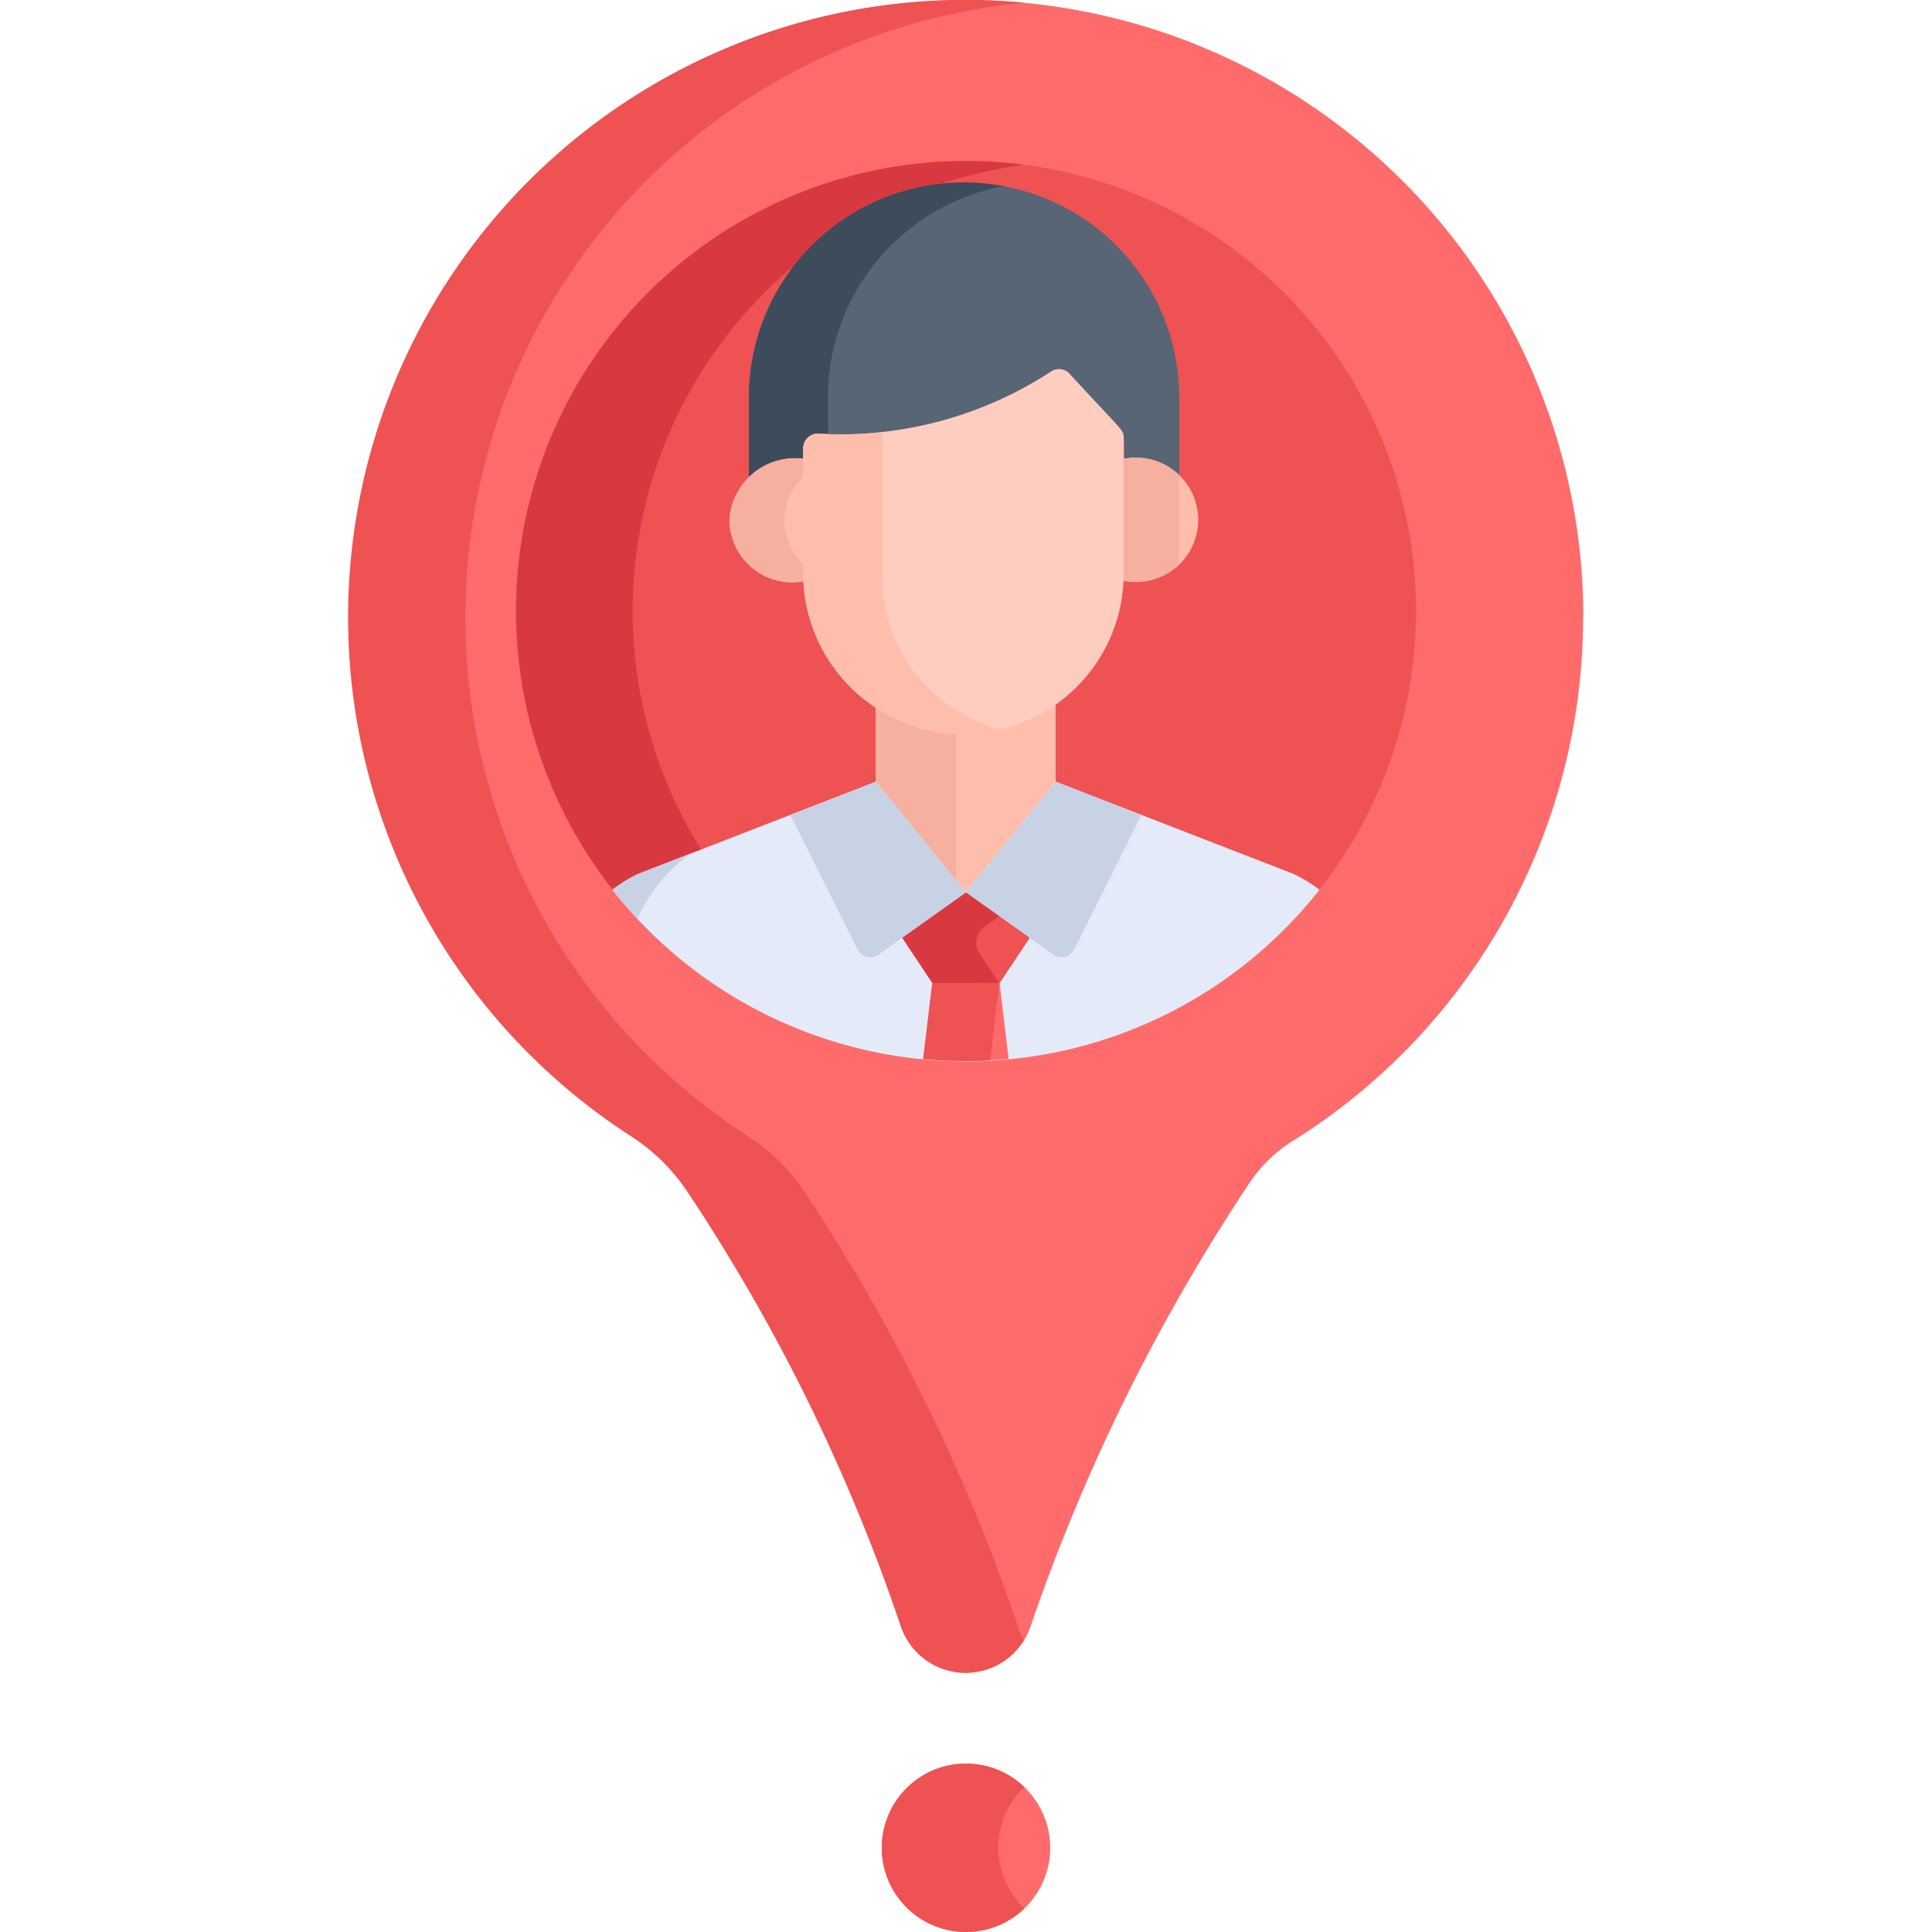 <svg xmlns="http://www.w3.org/2000/svg" xmlns:xlink="http://www.w3.org/1999/xlink" width="24" height="24" viewBox="0 0 24 24">
  <defs>
    <clipPath id="clip-path">
      <rect id="Rectangle_18729" data-name="Rectangle 18729" width="24" height="24" fill="#fff" stroke="#707070" stroke-width="1"/>
    </clipPath>
  </defs>
  <g id="Mask_Group_52" data-name="Mask Group 52" clip-path="url(#clip-path)">
    <g id="location" transform="translate(4.331 0)">
      <path id="Path_6485" data-name="Path 6485" d="M15.338,7.669A7.669,7.669,0,1,0,3.506,14.11a2.411,2.411,0,0,1,.72.713,23,23,0,0,1,2.642,5.39.848.848,0,0,0,1.6,0,23.847,23.847,0,0,1,2.711-5.5,1.748,1.748,0,0,1,.539-.533,7.665,7.665,0,0,0,3.617-6.512Zm0,0" transform="translate(0 0)" fill="#ff6b6b"/>
      <path id="Path_6486" data-name="Path 6486" d="M8.715,22.954a1.046,1.046,0,1,1-1.046-1.046A1.046,1.046,0,0,1,8.715,22.954Zm0,0" transform="translate(0 0)" fill="#ff6b6b"/>
      <g id="Group_9082" data-name="Group 9082" transform="translate(0 0)">
        <path id="Path_6487" data-name="Path 6487" d="M8.317,20.213a23,23,0,0,0-2.642-5.39,2.41,2.41,0,0,0-.72-.713A7.669,7.669,0,0,1,8.4.034Q8.1.007,7.8,0a7.669,7.669,0,0,0-4.3,14.109,2.411,2.411,0,0,1,.72.713,23,23,0,0,1,2.642,5.39.849.849,0,0,0,1.525.163.9.9,0,0,1-.076-.163Zm0,0" transform="translate(0 0)" fill="#ee5253"/>
        <path id="Path_6488" data-name="Path 6488" d="M8.072,22.954a1.042,1.042,0,0,1,.322-.754,1.046,1.046,0,1,0,0,1.508,1.042,1.042,0,0,1-.322-.754Zm0,0" transform="translate(0 0)" fill="#ee5253"/>
        <path id="Path_6489" data-name="Path 6489" d="M13.259,7.59A5.59,5.59,0,1,1,7.669,2,5.59,5.59,0,0,1,13.259,7.59Zm0,0" transform="translate(0 0)" fill="#ee5253"/>
      </g>
      <path id="Path_6490" data-name="Path 6490" d="M3.528,7.59A5.591,5.591,0,0,1,8.393,2.047a5.59,5.59,0,1,0,0,11.086A5.591,5.591,0,0,1,3.528,7.59Zm0,0" transform="translate(0 0)" fill="#d83941"/>
      <path id="Path_6491" data-name="Path 6491" d="M7.642,2.267A2.671,2.671,0,0,0,4.972,4.938v1.08a.851.851,0,0,1,.68-.222V5.663a.182.182,0,0,1,.2-.181,4.782,4.782,0,0,0,2.878-.773.182.182,0,0,1,.233.028c.679.73.675.7.675.8V5.8a.808.808,0,0,1,.68.2V4.938A2.671,2.671,0,0,0,7.642,2.267Zm0,0" transform="translate(0 0)" fill="#576574"/>
      <path id="Path_6492" data-name="Path 6492" d="M5.954,4.938a2.671,2.671,0,0,1,2.18-2.625A2.669,2.669,0,0,0,4.972,4.938v1.08a.852.852,0,0,1,.68-.222V5.663a.182.182,0,0,1,.2-.181l.107.006Zm0,0" transform="translate(0 0)" fill="#3e4b5a"/>
      <path id="Path_6493" data-name="Path 6493" d="M9.629,5.7V7.167c0,.016,0,.032,0,.048a.773.773,0,1,0,0-1.516Zm0,0" transform="translate(0 0)" fill="#ffbeab"/>
      <path id="Path_6494" data-name="Path 6494" d="M10.316,5.9a.811.811,0,0,0-.682-.2V7.167c0,.016,0,.032,0,.047a.811.811,0,0,0,.683-.2Zm0,0" transform="translate(0 0)" fill="#f7af9f"/>
      <path id="Path_6495" data-name="Path 6495" d="M5.658,7.169V5.7a.817.817,0,0,0-.928.76.781.781,0,0,0,.929.76c0-.016,0-.032,0-.048Zm0,0" transform="translate(0 0)" fill="#ffbeab"/>
      <path id="Path_6496" data-name="Path 6496" d="M5.658,7.019a.762.762,0,0,1-.246-.562.73.73,0,0,1,.246-.538V5.7a.817.817,0,0,0-.928.76.781.781,0,0,0,.929.76c0-.016,0-.032,0-.048Zm0,0" transform="translate(0 0)" fill="#f7af9f"/>
      <path id="Path_6497" data-name="Path 6497" d="M7.671,9.033A2.058,2.058,0,0,1,6.55,8.716V9.81l1.116,1.377L8.782,9.81V8.686A1.951,1.951,0,0,1,7.671,9.033Zm0,0" transform="translate(0 0)" fill="#ffbeab"/>
      <path id="Path_6498" data-name="Path 6498" d="M7.546,9.029a2.036,2.036,0,0,1-1-.313V9.81l1,1.229Zm0,0" transform="translate(0 0)" fill="#f7af9f"/>
      <path id="Path_6499" data-name="Path 6499" d="M8.958,4.643a.182.182,0,0,0-.233-.028,4.782,4.782,0,0,1-2.878.773.182.182,0,0,0-.2.181v1.6a1.991,1.991,0,0,0,3.981,0V5.44c0-.1,0-.067-.675-.8Zm0,0" transform="translate(0 0)" fill="#ffcdbf"/>
      <path id="Path_6500" data-name="Path 6500" d="M6.634,7.164V5.369a4.261,4.261,0,0,1-.787.018.182.182,0,0,0-.2.181v1.6a2.013,2.013,0,0,0,2.494,1.9,1.95,1.95,0,0,1-1.512-1.9Zm0,0" transform="translate(0 0)" fill="#ffbeab"/>
      <path id="Path_6501" data-name="Path 6501" d="M8.782,9.71,7.667,11.087,6.55,9.71,3.605,10.853a1.735,1.735,0,0,0-.329.2,5.59,5.59,0,0,0,8.784,0,1.735,1.735,0,0,0-.329-.2Zm0,0" transform="translate(0 0)" fill="#e4eaf8"/>
      <path id="Path_6502" data-name="Path 6502" d="M3.277,11.048q.149.189.314.364a1.889,1.889,0,0,1,.674-.816l-.659.256a1.741,1.741,0,0,0-.329.2Zm0,0" transform="translate(0 0)" fill="#c7d2e5"/>
      <path id="Path_6503" data-name="Path 6503" d="M9.014,11.794l.834-1.671L8.782,9.71,7.667,11.087l1.087.772a.176.176,0,0,0,.259-.065Zm0,0" transform="translate(0 0)" fill="#c7d2e5"/>
      <path id="Path_6504" data-name="Path 6504" d="M6.322,11.794l-.834-1.671L6.55,9.71l1.119,1.376-1.087.772a.176.176,0,0,1-.259-.065Zm0,0" transform="translate(0 0)" fill="#c7d2e5"/>
      <path id="Path_6505" data-name="Path 6505" d="M7.669,11.088h0l-.791.562.374.562h.835l.374-.562Zm0,0" transform="translate(0 0)" fill="#ee5253"/>
      <path id="Path_6506" data-name="Path 6506" d="M7.9,11.512l.183-.13-.414-.294h0l-.791.562.374.562H8.08l-.242-.365a.245.245,0,0,1,.062-.335Zm0,0" transform="translate(0 0)" fill="#d83941"/>
      <path id="Path_6507" data-name="Path 6507" d="M7.669,13.18c.179,0,.356-.009.53-.025l-.113-.943H7.25l-.113.943c.175.016.352.025.532.025Zm0,0" transform="translate(0 0)" fill="#ff6b6b"/>
      <path id="Path_6508" data-name="Path 6508" d="M7.667,12.212H7.25l-.113.943c.175.016.352.025.532.025q.149,0,.3-.008l.115-.961Zm0,0" transform="translate(0 0)" fill="#ee5253"/>
    </g>
  </g>
</svg>
